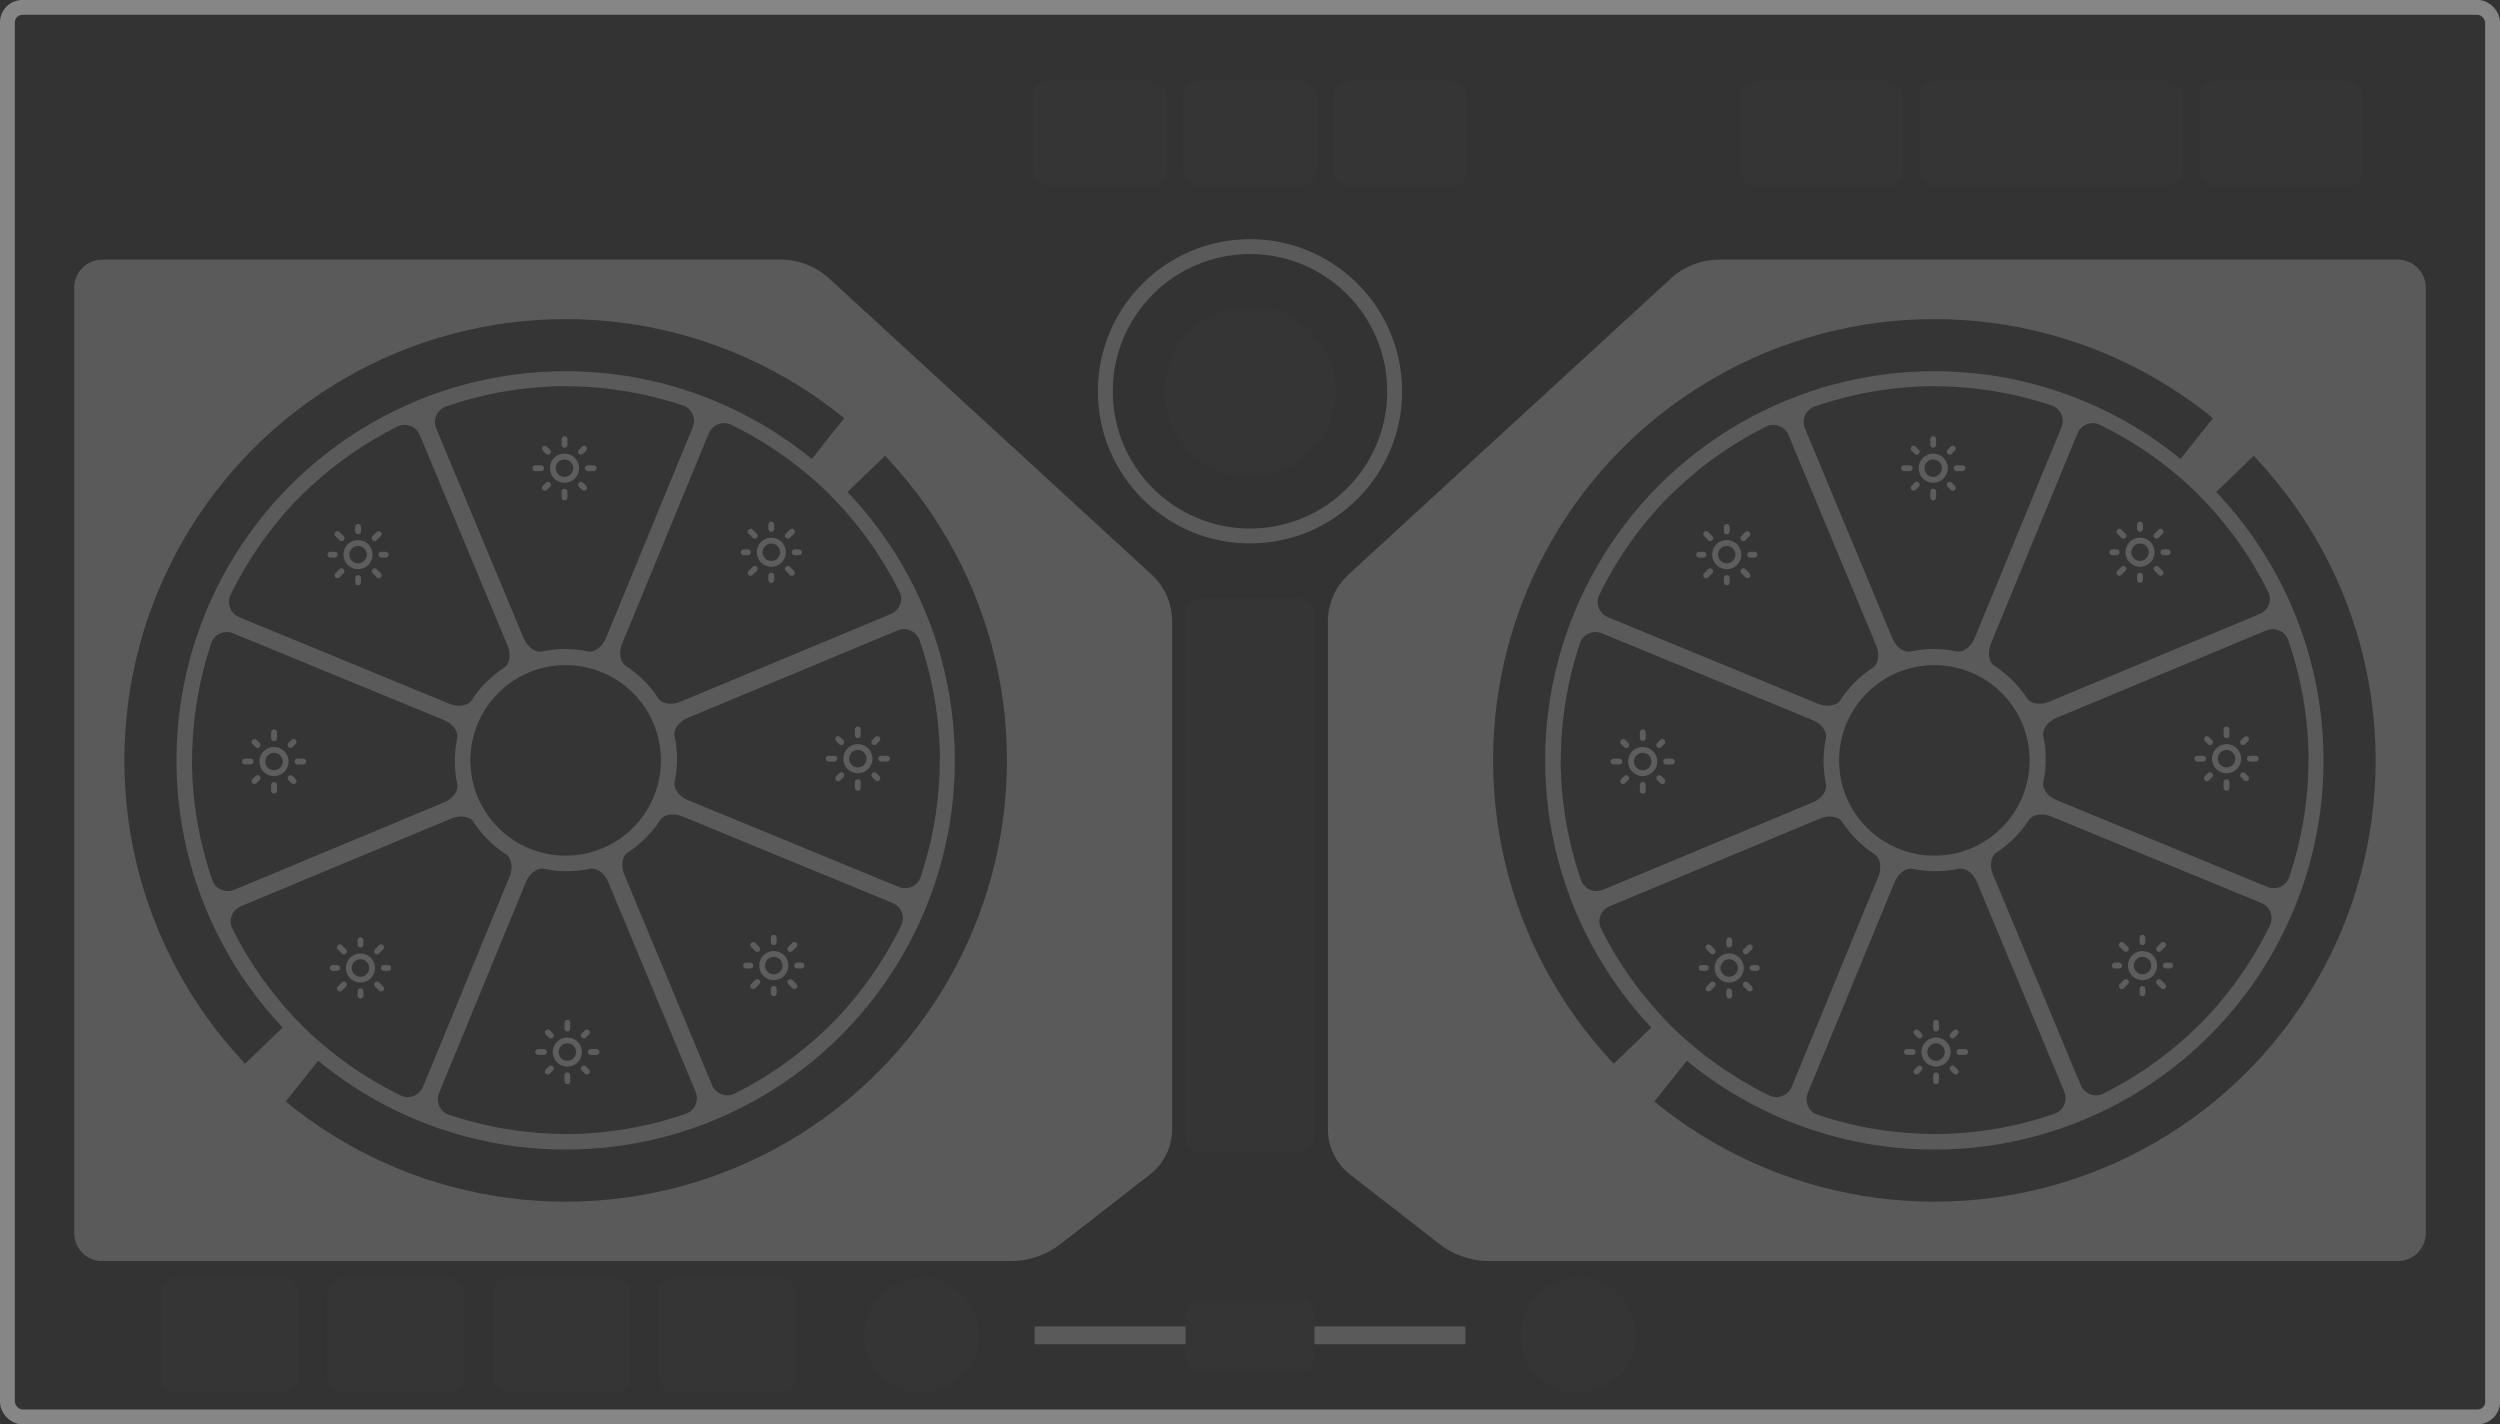 <?xml version="1.0" encoding="UTF-8" standalone="no"?>
<!-- Created with Inkscape (http://www.inkscape.org/) -->

<svg
   width="168.5"
   height="96"
   viewBox="0 0 44.582 25.4"
   version="1.1"
   id="svg5"
   inkscape:version="1.1.1 (3bf5ae0d25, 2021-09-20)"
   sodipodi:docname="dm2_diagram_1.svg"
   xmlns:inkscape="http://www.inkscape.org/namespaces/inkscape"
   xmlns:sodipodi="http://sodipodi.sourceforge.net/DTD/sodipodi-0.dtd"
   xmlns="http://www.w3.org/2000/svg"
   xmlns:svg="http://www.w3.org/2000/svg">
  <rect x="0" y="0" width="44.582" height="25.4" fill="#333333" stroke="none"/>
  <style
     id="style1410">
.dm2-button {
  fill:#353535;
  fill-opacity:1;
  stroke:none;
  stroke-dasharray:none;
  stroke-linejoin:round;
  stroke-miterlimit:4;
  stroke-opacity:1;
}
</style>
  <sodipodi:namedview
     id="namedview7"
     pagecolor="#505050"
     bordercolor="#ffffff"
     borderopacity="1"
     inkscape:pageshadow="0"
     inkscape:pageopacity="0"
     inkscape:pagecheckerboard="1"
     inkscape:document-units="px"
     showgrid="false"
     units="px"
     fit-margin-top="0"
     fit-margin-left="0"
     fit-margin-right="0"
     fit-margin-bottom="0"
     inkscape:zoom="8"
     inkscape:cx="91.125"
     inkscape:cy="74.8125"
     inkscape:window-width="2560"
     inkscape:window-height="1537"
     inkscape:window-x="1912"
     inkscape:window-y="-8"
     inkscape:window-maximized="1"
     inkscape:current-layer="svg5"
     inkscape:snap-center="false"
     inkscape:snap-to-guides="true"
     inkscape:snap-smooth-nodes="true"
     showguides="true"
     inkscape:snap-page="false"
     inkscape:snap-bbox="true"
     inkscape:bbox-paths="false"
     inkscape:bbox-nodes="true"
     inkscape:object-paths="true"
     inkscape:snap-bbox-edge-midpoints="false"
     inkscape:snap-global="false" />
  <defs
     id="defs2">
    <inkscape:path-effect
       effect="mirror_symmetry"
       start_point="17.855,22.787"
       end_point="17.855,24.838"
       center_point="17.855,23.812"
       id="path-effect3501"
       is_visible="true"
       lpeversion="1.1"
       mode="vertical"
       discard_orig_path="false"
       fuse_paths="false"
       oposite_fuse="false"
       split_items="true"
       split_open="false" />
    <inkscape:path-effect
       effect="mirror_symmetry"
       start_point="20.902,4.63"
       end_point="20.902,22.49"
       center_point="20.902,13.56"
       id="path-effect1259"
       is_visible="true"
       lpeversion="1.1"
       mode="vertical"
       discard_orig_path="false"
       fuse_paths="false"
       oposite_fuse="false"
       split_items="false"
       split_open="false" />
    <inkscape:path-effect
       effect="mirror_symmetry"
       start_point="20.902,4.63"
       end_point="20.902,22.49"
       center_point="20.902,13.56"
       id="path-effect910"
       is_visible="true"
       lpeversion="1.1"
       mode="vertical"
       discard_orig_path="false"
       fuse_paths="false"
       oposite_fuse="false"
       split_items="true"
       split_open="false" />
    <inkscape:path-effect
       effect="fillet_chamfer"
       id="path-effect1774"
       is_visible="true"
       lpeversion="1"
       satellites_param="F,0,0,1,0,0.5,0,1 @ F,0,0,1,0,0.5,0,1 @ F,0,0,1,0,0.5,0,1 @ F,0,0,1,0,0.5,0,1 @ F,0,0,1,0,0.5,0,1 @ F,0,0,1,0,0.5,0,1"
       unit="px"
       method="auto"
       mode="F"
       radius="0.5"
       chamfer_steps="1"
       flexible="false"
       use_knot_distance="true"
       apply_no_radius="true"
       apply_with_radius="true"
       only_selected="false"
       hide_knots="false" />
    <inkscape:path-effect
       effect="mirror_symmetry"
       start_point="49.982,41.675"
       end_point="49.982,59.534"
       center_point="49.982,50.604"
       id="path-effect1076"
       is_visible="true"
       lpeversion="1.1"
       mode="vertical"
       discard_orig_path="false"
       fuse_paths="false"
       oposite_fuse="false"
       split_items="true"
       split_open="false" />
    <inkscape:path-effect
       effect="copy_rotate"
       starting_point="0,0"
       origin="39.27,50.6"
       id="path-effect879"
       is_visible="true"
       lpeversion="1"
       method="normal"
       num_copies="8"
       starting_angle="0"
       rotation_angle="45"
       gap="0"
       copies_to_360="true"
       mirror_copies="false"
       split_items="true" />
    <inkscape:path-effect
       effect="fillet_chamfer"
       id="path-effect19039"
       is_visible="true"
       lpeversion="1"
       satellites_param="F,0,0,1,0,0,0,1 @ F,0,0,1,0,0,0,1 @ F,0,0,1,0,0,0,1 @ F,0,0,1,0,0,0,1 @ F,0,0,1,0,0,0,1 @ F,0,0,1,0,0,0,1 @ F,0,0,1,0,0,0,1 @ F,0,0,1,0,0,0,1"
       unit="px"
       method="auto"
       mode="F"
       radius="0"
       chamfer_steps="1"
       flexible="false"
       use_knot_distance="true"
       apply_no_radius="true"
       apply_with_radius="true"
       only_selected="false"
       hide_knots="false" />
    <inkscape:path-effect
       effect="copy_rotate"
       starting_point="0,0"
       origin="39.8,51.25"
       id="path-effect19035"
       is_visible="true"
       lpeversion="1"
       method="normal"
       num_copies="8"
       starting_angle="0"
       rotation_angle="45"
       gap="0"
       copies_to_360="true"
       mirror_copies="false"
       split_items="false" />
    <inkscape:path-effect
       effect="copy_rotate"
       starting_point="0,0"
       origin="50,70"
       id="path-effect18955"
       is_visible="true"
       lpeversion="1"
       method="normal"
       num_copies="8"
       starting_angle="0"
       rotation_angle="45"
       gap="0"
       copies_to_360="true"
       mirror_copies="false"
       split_items="false" />
    <inkscape:path-effect
       effect="fillet_chamfer"
       id="path-effect18869"
       is_visible="true"
       lpeversion="1"
       satellites_param="F,0,0,1,0,1,0,1 @ F,0,0,1,0,1,0,1 @ F,0,0,1,0,1,0,1 @ F,0,0,1,0,1,0,1 @ F,0,0,1,0,1,0,1 @ F,0,0,1,0,1,0,1 @ F,0,0,1,0,1,0,1 @ F,0,0,1,0,1,0,1 @ F,0,0,1,0,1,0,1 @ F,0,0,1,0,1,0,1"
       unit="px"
       method="auto"
       mode="F"
       radius="1"
       chamfer_steps="1"
       flexible="false"
       use_knot_distance="true"
       apply_no_radius="true"
       apply_with_radius="true"
       only_selected="true"
       hide_knots="false" />
    <inkscape:path-effect
       effect="copy_rotate"
       starting_point="0,0"
       origin="-50,-50"
       id="path-effect13342"
       is_visible="true"
       lpeversion="1"
       method="normal"
       num_copies="8"
       starting_angle="0"
       rotation_angle="60"
       gap="0"
       copies_to_360="true"
       mirror_copies="false"
       split_items="true" />
    <inkscape:path-effect
       effect="copy_rotate"
       starting_point="0,0"
       origin="-40,-40"
       id="path-effect12657"
       is_visible="true"
       lpeversion="1"
       method="normal"
       num_copies="8"
       starting_angle="0"
       rotation_angle="60"
       gap="100"
       copies_to_360="true"
       mirror_copies="false"
       split_items="false" />
    <inkscape:path-effect
       effect="copy_rotate"
       starting_point="0,0"
       origin="2,12"
       id="path-effect12655"
       is_visible="true"
       lpeversion="1"
       method="normal"
       num_copies="8"
       starting_angle="0"
       rotation_angle="60"
       gap="0.02"
       copies_to_360="true"
       mirror_copies="false"
       split_items="false" />
    <inkscape:path-effect
       effect="copy_rotate"
       starting_point="0,0"
       origin="35.45,46.619"
       id="path-effect10400"
       is_visible="true"
       lpeversion="1"
       method="normal"
       num_copies="8"
       starting_angle="0"
       rotation_angle="60"
       gap="100"
       copies_to_360="true"
       mirror_copies="false"
       split_items="false" />
    <inkscape:path-effect
       effect="copy_rotate"
       starting_point="0,0"
       origin="35.45,46.619"
       id="path-effect9727"
       is_visible="true"
       lpeversion="1"
       method="normal"
       num_copies="8"
       starting_angle="0"
       rotation_angle="60"
       gap="100"
       copies_to_360="true"
       mirror_copies="false"
       split_items="false" />
  </defs>
  <path
     style="fill:#818181;fill-opacity:0.502;stroke:none;stroke-width:0.265px;stroke-linecap:butt;stroke-linejoin:miter;stroke-opacity:1"
     d="m 1.323,5.13 v 16.859 c 0,0.276 0.224,0.5 0.5,0.5 h 16.198 c 0.324,0 0.639,-0.108 0.895,-0.307 l 1.592,-1.238 c 0.249,-0.194 0.395,-0.491 0.395,-0.807 v -9.054 c 0,-0.319 -0.134,-0.623 -0.368,-0.838 L 14.788,4.968 C 14.551,4.751 14.241,4.63 13.92,4.63 H 1.823 c -0.276,0 -0.5,0.224 -0.5,0.5 z m 41.936,0 v 16.859 c 0,0.276 -0.224,0.5 -0.5,0.5 H 26.561 c -0.324,0 -0.639,-0.108 -0.895,-0.307 L 24.075,20.944 C 23.826,20.751 23.68,20.453 23.68,20.137 v -9.054 c 0,-0.319 0.134,-0.623 0.368,-0.838 L 29.794,4.968 C 30.031,4.751 30.341,4.63 30.662,4.63 h 12.097 c 0.276,0 0.5,0.224 0.5,0.5 z"
     id="path1526"
     sodipodi:nodetypes="ccccccc"
     inkscape:path-effect="#path-effect1774;#path-effect1259"
     inkscape:original-d="M 1.322917,4.630208 V 22.489583 H 18.520833 L 20.902083,20.6375 V 10.583333 L 14.419792,4.630208 Z" />
  <rect
     style="fill:none;stroke:#868686;stroke-width:0.265;stroke-linejoin:round;stroke-miterlimit:4;stroke-dasharray:none;stroke-opacity:1"
     id="rect846"
     width="44.318"
     height="25.135"
     x="0.132"
     y="0.132"
     rx="0.265"
     ry="0.265"
     inkscape:label="rect846" />
  <g
     id="g907"
     inkscape:label="g907"
     transform="translate(24.408)">
    <circle
       style="fill:none;fill-opacity:0.259;stroke:#353535;stroke-width:0.929;stroke-linejoin:round;stroke-miterlimit:4;stroke-dasharray:22.303, 0.929;stroke-dashoffset:5.576;stroke-opacity:1"
       id="path14890"
       inkscape:label="wheel-4"
       r="7.405"
       cy="13.56"
       cx="10.087" />
    <circle
       style="stroke-width:0"
       id="path9452"
       cx="10.087"
       cy="13.56"
       r="1.699"
       inkscape:label="button-22"
       class="dm2-button" />
    <g
       id="g875"
       inkscape:path-effect="#path-effect879"
       style="stroke-width:0.847"
       inkscape:label="button-7"
       transform="matrix(1.181,0,0,1.181,-36.297,-46.218)">
      <path
         id="path17805"
         d="m 39.266,44.965 c -0.612,0.004 -1.219,0.108 -1.797,0.307 -0.138,0.048 -0.203,0.201 -0.146,0.336 l 1.319,3.166 c 0.056,0.135 0.177,0.218 0.273,0.198 0.058,-0.013 0.116,-0.022 0.175,-0.028 0.059,-0.006 0.118,-0.009 0.177,-0.009 0.058,6.7e-5 0.116,0.003 0.174,0.009 0.058,0.006 0.116,0.015 0.173,0.027 0.094,0.02 0.214,-0.064 0.269,-0.199 l 1.31,-3.182 c 0.056,-0.135 -0.01,-0.288 -0.148,-0.334 -0.573,-0.191 -1.173,-0.289 -1.778,-0.289 z"
         style="stroke-width:0.423"
         inkscape:original-d="m 39.266307,44.965307 c -0.612161,0.0041 -1.218977,0.107781 -1.796753,0.306526 -0.138166,0.04753 -0.202526,0.201247 -0.146328,0.336133 l 1.318876,3.165573 c 0.0562,0.134887 0.177107,0.218365 0.272805,0.197725 0.05768,-0.01255 0.115983,-0.02204 0.174666,-0.02842 0.05871,-0.0062 0.117699,-0.0093 0.176734,-0.0093 0.05817,6.7e-5 0.116301,0.0032 0.174149,0.0093 0.05797,0.0061 0.115584,0.01525 0.172599,0.02739 0.09423,0.02022 0.213561,-0.06406 0.269188,-0.199186 l 1.31009,-3.182288 c 0.05563,-0.135122 -0.0096,-0.287976 -0.148233,-0.334174 -0.572726,-0.190876 -1.172954,-0.288727 -1.777793,-0.289276 z"
         class="dm2-buttons dm2-button" />
      <path
         fill="none"
         height="1.058"
         width="1.058"
         id="rect19332"
         x="38.728"
         y="45.675"
         style="stroke-width:30.475"
         sodipodi:type="rect"
         d="m 38.728,45.675 h 1.058 v 1.058 h -1.058 z" />
      <path
         d="m 39.258,46.072 c 0.073,0 0.132,0.06 0.132,0.132 0,0.073 -0.06,0.132 -0.132,0.132 -0.073,0 -0.132,-0.06 -0.132,-0.132 0,-0.073 0.06,-0.132 0.132,-0.132 m 0,-0.088 c -0.122,0 -0.22,0.099 -0.22,0.22 0,0.122 0.099,0.22 0.22,0.22 0.122,0 0.22,-0.099 0.22,-0.22 0,-0.122 -0.099,-0.22 -0.22,-0.22 z m -0.441,0.265 h 0.088 c 0.024,0 0.044,-0.02 0.044,-0.044 0,-0.024 -0.02,-0.044 -0.044,-0.044 h -0.088 c -0.024,0 -0.044,0.02 -0.044,0.044 0,0.024 0.02,0.044 0.044,0.044 z m 0.794,0 h 0.088 c 0.024,0 0.044,-0.02 0.044,-0.044 0,-0.024 -0.02,-0.044 -0.044,-0.044 h -0.088 c -0.024,0 -0.044,0.02 -0.044,0.044 0,0.024 0.02,0.044 0.044,0.044 z m -0.397,-0.485 v 0.088 c 0,0.024 0.02,0.044 0.044,0.044 0.024,0 0.044,-0.02 0.044,-0.044 v -0.088 c 0,-0.024 -0.02,-0.044 -0.044,-0.044 -0.024,0 -0.044,0.02 -0.044,0.044 z m 0,0.794 v 0.088 c 0,0.024 0.02,0.044 0.044,0.044 0.024,0 0.044,-0.02 0.044,-0.044 v -0.088 c 0,-0.024 -0.02,-0.044 -0.044,-0.044 -0.024,0 -0.044,0.02 -0.044,0.044 z m -0.221,-0.68 c -0.017,-0.017 -0.045,-0.017 -0.062,0 -0.017,0.017 -0.017,0.045 0,0.062 l 0.047,0.047 c 0.017,0.017 0.045,0.017 0.062,0 0.017,-0.017 0.017,-0.045 0,-0.062 z m 0.545,0.545 c -0.017,-0.017 -0.045,-0.017 -0.062,0 -0.017,0.017 -0.017,0.045 0,0.062 l 0.047,0.047 c 0.017,0.017 0.045,0.017 0.062,0 0.017,-0.017 0.017,-0.045 0,-0.062 z m 0.047,-0.483 c 0.017,-0.017 0.017,-0.045 0,-0.062 -0.017,-0.017 -0.045,-0.017 -0.062,0 l -0.047,0.047 c -0.017,0.017 -0.017,0.045 0,0.062 0.017,0.017 0.045,0.017 0.062,0 z m -0.545,0.545 c 0.017,-0.017 0.017,-0.045 0,-0.062 -0.017,-0.017 -0.045,-0.017 -0.062,0 l -0.047,0.047 c -0.017,0.017 -0.017,0.045 0,0.062 0.017,0.017 0.045,0.017 0.062,0 z"
         id="path19334"
         style="fill:#ffffff;fill-opacity:0.201;stroke-width:0.224;stroke-miterlimit:4;stroke-dasharray:none"
         inkscape:original-d="m 39.257549,46.071587 c 0.07276,0 0.132291,0.05953 0.132291,0.132292 0,0.07276 -0.05953,0.132291 -0.132291,0.132291 -0.07276,0 -0.132292,-0.05953 -0.132292,-0.132291 0,-0.07276 0.05953,-0.132292 0.132292,-0.132292 m 0,-0.08819 c -0.121709,0 -0.220486,0.09878 -0.220486,0.220486 0,0.121708 0.09878,0.220486 0.220486,0.220486 0.121708,0 0.220486,-0.09878 0.220486,-0.220486 0,-0.121709 -0.09878,-0.220486 -0.220486,-0.220486 z m -0.440973,0.264583 h 0.08819 c 0.02425,0 0.0441,-0.01984 0.0441,-0.0441 0,-0.02425 -0.01984,-0.0441 -0.0441,-0.0441 h -0.08819 c -0.02425,0 -0.0441,0.01984 -0.0441,0.0441 0,0.02425 0.01984,0.0441 0.0441,0.0441 z m 0.79375,0 h 0.08819 c 0.02425,0 0.0441,-0.01984 0.0441,-0.0441 0,-0.02425 -0.01984,-0.0441 -0.0441,-0.0441 h -0.08819 c -0.02425,0 -0.0441,0.01984 -0.0441,0.0441 0,0.02425 0.01984,0.0441 0.0441,0.0441 z m -0.396875,-0.48507 v 0.08819 c 0,0.02425 0.01984,0.0441 0.0441,0.0441 0.02425,0 0.0441,-0.01984 0.0441,-0.0441 v -0.08819 c 0,-0.02425 -0.01984,-0.0441 -0.0441,-0.0441 -0.02425,0 -0.0441,0.01984 -0.0441,0.0441 z m 0,0.79375 v 0.0882 c 0,0.02425 0.01984,0.0441 0.0441,0.0441 0.02425,0 0.0441,-0.01984 0.0441,-0.0441 v -0.0882 c 0,-0.02425 -0.01984,-0.0441 -0.0441,-0.0441 -0.02425,0 -0.0441,0.01984 -0.0441,0.0441 z m -0.220927,-0.679979 c -0.0172,-0.0172 -0.04542,-0.0172 -0.06218,0 -0.0172,0.0172 -0.0172,0.04542 0,0.06218 l 0.04674,0.04674 c 0.0172,0.0172 0.04542,0.0172 0.06218,0 0.01676,-0.0172 0.0172,-0.04542 0,-0.06218 z m 0.545483,0.545483 c -0.0172,-0.0172 -0.04542,-0.0172 -0.06218,0 -0.0172,0.0172 -0.0172,0.04542 0,0.06218 l 0.04674,0.04674 c 0.0172,0.0172 0.04542,0.0172 0.06218,0 0.0172,-0.0172 0.0172,-0.04542 0,-0.06218 z m 0.04674,-0.483306 c 0.0172,-0.0172 0.0172,-0.04542 0,-0.06218 -0.0172,-0.0172 -0.04542,-0.0172 -0.06218,0 l -0.04674,0.04674 c -0.0172,0.0172 -0.0172,0.04542 0,0.06218 0.0172,0.01676 0.04542,0.0172 0.06218,0 z m -0.545483,0.545483 c 0.0172,-0.0172 0.0172,-0.04542 0,-0.06218 -0.0172,-0.0172 -0.04542,-0.0172 -0.06218,0 l -0.04674,0.04674 c -0.0172,0.0172 -0.0172,0.04542 0,0.06218 0.0172,0.01676 0.04542,0.0172 0.06218,0 z" />
    </g>
    <g
       transform="matrix(0.835,-0.835,0.835,0.835,-64.976,4.091)"
       id="rotated-0-path-effect879"
       style="display:inline;stroke-width:0.847"
       inkscape:label="button-0">
      <path
         style="stroke-width:0.423"
         id="path1195"
         d="m 39.266,44.965 c -0.612,0.004 -1.219,0.108 -1.797,0.307 -0.138,0.048 -0.203,0.201 -0.146,0.336 l 1.319,3.166 c 0.056,0.135 0.177,0.218 0.273,0.198 0.058,-0.013 0.116,-0.022 0.175,-0.028 0.059,-0.006 0.118,-0.009 0.177,-0.009 0.058,6.7e-5 0.116,0.003 0.174,0.009 0.058,0.006 0.116,0.015 0.173,0.027 0.094,0.02 0.214,-0.064 0.269,-0.199 l 1.31,-3.182 c 0.056,-0.135 -0.01,-0.288 -0.148,-0.334 -0.573,-0.191 -1.173,-0.289 -1.778,-0.289 z"
         class="dm2-button" />
      <path
         style="stroke-width:30.475"
         id="path1197"
         d="m 38.728,45.675 h 1.058 v 1.058 h -1.058 z"
         fill="none" />
      <path
         style="fill:#ffffff;fill-opacity:0.201;stroke-width:0.224;stroke-miterlimit:4;stroke-dasharray:none"
         id="path1199"
         d="m 39.258,46.072 c 0.073,0 0.132,0.06 0.132,0.132 0,0.073 -0.06,0.132 -0.132,0.132 -0.073,0 -0.132,-0.06 -0.132,-0.132 0,-0.073 0.06,-0.132 0.132,-0.132 m 0,-0.088 c -0.122,0 -0.22,0.099 -0.22,0.22 0,0.122 0.099,0.22 0.22,0.22 0.122,0 0.22,-0.099 0.22,-0.22 0,-0.122 -0.099,-0.22 -0.22,-0.22 z m -0.441,0.265 h 0.088 c 0.024,0 0.044,-0.02 0.044,-0.044 0,-0.024 -0.02,-0.044 -0.044,-0.044 h -0.088 c -0.024,0 -0.044,0.02 -0.044,0.044 0,0.024 0.02,0.044 0.044,0.044 z m 0.794,0 h 0.088 c 0.024,0 0.044,-0.02 0.044,-0.044 0,-0.024 -0.02,-0.044 -0.044,-0.044 h -0.088 c -0.024,0 -0.044,0.02 -0.044,0.044 0,0.024 0.02,0.044 0.044,0.044 z m -0.397,-0.485 v 0.088 c 0,0.024 0.02,0.044 0.044,0.044 0.024,0 0.044,-0.02 0.044,-0.044 v -0.088 c 0,-0.024 -0.02,-0.044 -0.044,-0.044 -0.024,0 -0.044,0.02 -0.044,0.044 z m 0,0.794 v 0.088 c 0,0.024 0.02,0.044 0.044,0.044 0.024,0 0.044,-0.02 0.044,-0.044 v -0.088 c 0,-0.024 -0.02,-0.044 -0.044,-0.044 -0.024,0 -0.044,0.02 -0.044,0.044 z m -0.221,-0.68 c -0.017,-0.017 -0.045,-0.017 -0.062,0 -0.017,0.017 -0.017,0.045 0,0.062 l 0.047,0.047 c 0.017,0.017 0.045,0.017 0.062,0 0.017,-0.017 0.017,-0.045 0,-0.062 z m 0.545,0.545 c -0.017,-0.017 -0.045,-0.017 -0.062,0 -0.017,0.017 -0.017,0.045 0,0.062 l 0.047,0.047 c 0.017,0.017 0.045,0.017 0.062,0 0.017,-0.017 0.017,-0.045 0,-0.062 z m 0.047,-0.483 c 0.017,-0.017 0.017,-0.045 0,-0.062 -0.017,-0.017 -0.045,-0.017 -0.062,0 l -0.047,0.047 c -0.017,0.017 -0.017,0.045 0,0.062 0.017,0.017 0.045,0.017 0.062,0 z m -0.545,0.545 c 0.017,-0.017 0.017,-0.045 0,-0.062 -0.017,-0.017 -0.045,-0.017 -0.062,0 l -0.047,0.047 c -0.017,0.017 -0.017,0.045 0,0.062 0.017,0.017 0.045,0.017 0.062,0 z" />
    </g>
    <g
       transform="matrix(0,-1.181,1.181,0,-49.681,59.944)"
       id="rotated-1-path-effect879"
       style="display:inline;stroke-width:0.847"
       inkscape:label="button-1">
      <path
         style="stroke-width:0.423"
         id="path1202"
         d="m 39.266,44.965 c -0.612,0.004 -1.219,0.108 -1.797,0.307 -0.138,0.048 -0.203,0.201 -0.146,0.336 l 1.319,3.166 c 0.056,0.135 0.177,0.218 0.273,0.198 0.058,-0.013 0.116,-0.022 0.175,-0.028 0.059,-0.006 0.118,-0.009 0.177,-0.009 0.058,6.7e-5 0.116,0.003 0.174,0.009 0.058,0.006 0.116,0.015 0.173,0.027 0.094,0.02 0.214,-0.064 0.269,-0.199 l 1.31,-3.182 c 0.056,-0.135 -0.01,-0.288 -0.148,-0.334 -0.573,-0.191 -1.173,-0.289 -1.778,-0.289 z"
         class="dm2-button" />
      <path
         style="stroke-width:30.475"
         id="path1204"
         d="m 38.728,45.675 h 1.058 v 1.058 h -1.058 z"
         fill="none" />
      <path
         style="fill:#ffffff;fill-opacity:0.201;stroke-width:0.224;stroke-miterlimit:4;stroke-dasharray:none"
         id="path1206"
         d="m 39.258,46.072 c 0.073,0 0.132,0.06 0.132,0.132 0,0.073 -0.06,0.132 -0.132,0.132 -0.073,0 -0.132,-0.06 -0.132,-0.132 0,-0.073 0.06,-0.132 0.132,-0.132 m 0,-0.088 c -0.122,0 -0.22,0.099 -0.22,0.22 0,0.122 0.099,0.22 0.22,0.22 0.122,0 0.22,-0.099 0.22,-0.22 0,-0.122 -0.099,-0.22 -0.22,-0.22 z m -0.441,0.265 h 0.088 c 0.024,0 0.044,-0.02 0.044,-0.044 0,-0.024 -0.02,-0.044 -0.044,-0.044 h -0.088 c -0.024,0 -0.044,0.02 -0.044,0.044 0,0.024 0.02,0.044 0.044,0.044 z m 0.794,0 h 0.088 c 0.024,0 0.044,-0.02 0.044,-0.044 0,-0.024 -0.02,-0.044 -0.044,-0.044 h -0.088 c -0.024,0 -0.044,0.02 -0.044,0.044 0,0.024 0.02,0.044 0.044,0.044 z m -0.397,-0.485 v 0.088 c 0,0.024 0.02,0.044 0.044,0.044 0.024,0 0.044,-0.02 0.044,-0.044 v -0.088 c 0,-0.024 -0.02,-0.044 -0.044,-0.044 -0.024,0 -0.044,0.02 -0.044,0.044 z m 0,0.794 v 0.088 c 0,0.024 0.02,0.044 0.044,0.044 0.024,0 0.044,-0.02 0.044,-0.044 v -0.088 c 0,-0.024 -0.02,-0.044 -0.044,-0.044 -0.024,0 -0.044,0.02 -0.044,0.044 z m -0.221,-0.68 c -0.017,-0.017 -0.045,-0.017 -0.062,0 -0.017,0.017 -0.017,0.045 0,0.062 l 0.047,0.047 c 0.017,0.017 0.045,0.017 0.062,0 0.017,-0.017 0.017,-0.045 0,-0.062 z m 0.545,0.545 c -0.017,-0.017 -0.045,-0.017 -0.062,0 -0.017,0.017 -0.017,0.045 0,0.062 l 0.047,0.047 c 0.017,0.017 0.045,0.017 0.062,0 0.017,-0.017 0.017,-0.045 0,-0.062 z m 0.047,-0.483 c 0.017,-0.017 0.017,-0.045 0,-0.062 -0.017,-0.017 -0.045,-0.017 -0.062,0 l -0.047,0.047 c -0.017,0.017 -0.017,0.045 0,0.062 0.017,0.017 0.045,0.017 0.062,0 z m -0.545,0.545 c 0.017,-0.017 0.017,-0.045 0,-0.062 -0.017,-0.017 -0.045,-0.017 -0.062,0 l -0.047,0.047 c -0.017,0.017 -0.017,0.045 0,0.062 0.017,0.017 0.045,0.017 0.062,0 z" />
    </g>
    <g
       transform="matrix(-0.835,-0.835,0.835,-0.835,0.628,88.623)"
       id="rotated-2-path-effect879"
       style="display:inline;stroke-width:0.847"
       inkscape:label="button-2">
      <path
         style="stroke-width:0.423"
         id="path1209"
         d="m 39.266,44.965 c -0.612,0.004 -1.219,0.108 -1.797,0.307 -0.138,0.048 -0.203,0.201 -0.146,0.336 l 1.319,3.166 c 0.056,0.135 0.177,0.218 0.273,0.198 0.058,-0.013 0.116,-0.022 0.175,-0.028 0.059,-0.006 0.118,-0.009 0.177,-0.009 0.058,6.7e-5 0.116,0.003 0.174,0.009 0.058,0.006 0.116,0.015 0.173,0.027 0.094,0.02 0.214,-0.064 0.269,-0.199 l 1.31,-3.182 c 0.056,-0.135 -0.01,-0.288 -0.148,-0.334 -0.573,-0.191 -1.173,-0.289 -1.778,-0.289 z"
         class="dm2-button" />
      <path
         style="stroke-width:30.475"
         id="path1211"
         d="m 38.728,45.675 h 1.058 v 1.058 h -1.058 z"
         fill="none" />
      <path
         style="fill:#ffffff;fill-opacity:0.201;stroke-width:0.224;stroke-miterlimit:4;stroke-dasharray:none"
         id="path1213"
         d="m 39.258,46.072 c 0.073,0 0.132,0.06 0.132,0.132 0,0.073 -0.06,0.132 -0.132,0.132 -0.073,0 -0.132,-0.06 -0.132,-0.132 0,-0.073 0.06,-0.132 0.132,-0.132 m 0,-0.088 c -0.122,0 -0.22,0.099 -0.22,0.22 0,0.122 0.099,0.22 0.22,0.22 0.122,0 0.22,-0.099 0.22,-0.22 0,-0.122 -0.099,-0.22 -0.22,-0.22 z m -0.441,0.265 h 0.088 c 0.024,0 0.044,-0.02 0.044,-0.044 0,-0.024 -0.02,-0.044 -0.044,-0.044 h -0.088 c -0.024,0 -0.044,0.02 -0.044,0.044 0,0.024 0.02,0.044 0.044,0.044 z m 0.794,0 h 0.088 c 0.024,0 0.044,-0.02 0.044,-0.044 0,-0.024 -0.02,-0.044 -0.044,-0.044 h -0.088 c -0.024,0 -0.044,0.02 -0.044,0.044 0,0.024 0.02,0.044 0.044,0.044 z m -0.397,-0.485 v 0.088 c 0,0.024 0.02,0.044 0.044,0.044 0.024,0 0.044,-0.02 0.044,-0.044 v -0.088 c 0,-0.024 -0.02,-0.044 -0.044,-0.044 -0.024,0 -0.044,0.02 -0.044,0.044 z m 0,0.794 v 0.088 c 0,0.024 0.02,0.044 0.044,0.044 0.024,0 0.044,-0.02 0.044,-0.044 v -0.088 c 0,-0.024 -0.02,-0.044 -0.044,-0.044 -0.024,0 -0.044,0.02 -0.044,0.044 z m -0.221,-0.68 c -0.017,-0.017 -0.045,-0.017 -0.062,0 -0.017,0.017 -0.017,0.045 0,0.062 l 0.047,0.047 c 0.017,0.017 0.045,0.017 0.062,0 0.017,-0.017 0.017,-0.045 0,-0.062 z m 0.545,0.545 c -0.017,-0.017 -0.045,-0.017 -0.062,0 -0.017,0.017 -0.017,0.045 0,0.062 l 0.047,0.047 c 0.017,0.017 0.045,0.017 0.062,0 0.017,-0.017 0.017,-0.045 0,-0.062 z m 0.047,-0.483 c 0.017,-0.017 0.017,-0.045 0,-0.062 -0.017,-0.017 -0.045,-0.017 -0.062,0 l -0.047,0.047 c -0.017,0.017 -0.017,0.045 0,0.062 0.017,0.017 0.045,0.017 0.062,0 z m -0.545,0.545 c 0.017,-0.017 0.017,-0.045 0,-0.062 -0.017,-0.017 -0.045,-0.017 -0.062,0 l -0.047,0.047 c -0.017,0.017 -0.017,0.045 0,0.062 0.017,0.017 0.045,0.017 0.062,0 z" />
    </g>
    <g
       transform="matrix(-1.181,0,0,-1.181,56.481,73.328)"
       id="rotated-3-path-effect879"
       style="display:inline;stroke-width:0.847"
       inkscape:label="button-3">
      <path
         style="stroke-width:0.423"
         id="path1216"
         d="m 39.266,44.965 c -0.612,0.004 -1.219,0.108 -1.797,0.307 -0.138,0.048 -0.203,0.201 -0.146,0.336 l 1.319,3.166 c 0.056,0.135 0.177,0.218 0.273,0.198 0.058,-0.013 0.116,-0.022 0.175,-0.028 0.059,-0.006 0.118,-0.009 0.177,-0.009 0.058,6.7e-5 0.116,0.003 0.174,0.009 0.058,0.006 0.116,0.015 0.173,0.027 0.094,0.02 0.214,-0.064 0.269,-0.199 l 1.31,-3.182 c 0.056,-0.135 -0.01,-0.288 -0.148,-0.334 -0.573,-0.191 -1.173,-0.289 -1.778,-0.289 z"
         class="dm2-button" />
      <path
         style="stroke-width:30.475"
         id="path1218"
         d="m 38.728,45.675 h 1.058 v 1.058 h -1.058 z"
         fill="none" />
      <path
         style="fill:#ffffff;fill-opacity:0.201;stroke-width:0.224;stroke-miterlimit:4;stroke-dasharray:none"
         id="path1220"
         d="m 39.258,46.072 c 0.073,0 0.132,0.06 0.132,0.132 0,0.073 -0.06,0.132 -0.132,0.132 -0.073,0 -0.132,-0.06 -0.132,-0.132 0,-0.073 0.06,-0.132 0.132,-0.132 m 0,-0.088 c -0.122,0 -0.22,0.099 -0.22,0.22 0,0.122 0.099,0.22 0.22,0.22 0.122,0 0.22,-0.099 0.22,-0.22 0,-0.122 -0.099,-0.22 -0.22,-0.22 z m -0.441,0.265 h 0.088 c 0.024,0 0.044,-0.02 0.044,-0.044 0,-0.024 -0.02,-0.044 -0.044,-0.044 h -0.088 c -0.024,0 -0.044,0.02 -0.044,0.044 0,0.024 0.02,0.044 0.044,0.044 z m 0.794,0 h 0.088 c 0.024,0 0.044,-0.02 0.044,-0.044 0,-0.024 -0.02,-0.044 -0.044,-0.044 h -0.088 c -0.024,0 -0.044,0.02 -0.044,0.044 0,0.024 0.02,0.044 0.044,0.044 z m -0.397,-0.485 v 0.088 c 0,0.024 0.02,0.044 0.044,0.044 0.024,0 0.044,-0.02 0.044,-0.044 v -0.088 c 0,-0.024 -0.02,-0.044 -0.044,-0.044 -0.024,0 -0.044,0.02 -0.044,0.044 z m 0,0.794 v 0.088 c 0,0.024 0.02,0.044 0.044,0.044 0.024,0 0.044,-0.02 0.044,-0.044 v -0.088 c 0,-0.024 -0.02,-0.044 -0.044,-0.044 -0.024,0 -0.044,0.02 -0.044,0.044 z m -0.221,-0.68 c -0.017,-0.017 -0.045,-0.017 -0.062,0 -0.017,0.017 -0.017,0.045 0,0.062 l 0.047,0.047 c 0.017,0.017 0.045,0.017 0.062,0 0.017,-0.017 0.017,-0.045 0,-0.062 z m 0.545,0.545 c -0.017,-0.017 -0.045,-0.017 -0.062,0 -0.017,0.017 -0.017,0.045 0,0.062 l 0.047,0.047 c 0.017,0.017 0.045,0.017 0.062,0 0.017,-0.017 0.017,-0.045 0,-0.062 z m 0.047,-0.483 c 0.017,-0.017 0.017,-0.045 0,-0.062 -0.017,-0.017 -0.045,-0.017 -0.062,0 l -0.047,0.047 c -0.017,0.017 -0.017,0.045 0,0.062 0.017,0.017 0.045,0.017 0.062,0 z m -0.545,0.545 c 0.017,-0.017 0.017,-0.045 0,-0.062 -0.017,-0.017 -0.045,-0.017 -0.062,0 l -0.047,0.047 c -0.017,0.017 -0.017,0.045 0,0.062 0.017,0.017 0.045,0.017 0.062,0 z" />
    </g>
    <g
       transform="matrix(-0.835,0.835,-0.835,-0.835,85.16,23.019)"
       id="rotated-4-path-effect879"
       style="display:inline;stroke-width:0.847"
       inkscape:label="button-4">
      <path
         style="stroke-width:0.423"
         id="path1223"
         d="m 39.266,44.965 c -0.612,0.004 -1.219,0.108 -1.797,0.307 -0.138,0.048 -0.203,0.201 -0.146,0.336 l 1.319,3.166 c 0.056,0.135 0.177,0.218 0.273,0.198 0.058,-0.013 0.116,-0.022 0.175,-0.028 0.059,-0.006 0.118,-0.009 0.177,-0.009 0.058,6.7e-5 0.116,0.003 0.174,0.009 0.058,0.006 0.116,0.015 0.173,0.027 0.094,0.02 0.214,-0.064 0.269,-0.199 l 1.31,-3.182 c 0.056,-0.135 -0.01,-0.288 -0.148,-0.334 -0.573,-0.191 -1.173,-0.289 -1.778,-0.289 z"
         class="dm2-button" />
      <path
         style="stroke-width:30.475"
         id="path1225"
         d="m 38.728,45.675 h 1.058 v 1.058 h -1.058 z"
         fill="none" />
      <path
         style="fill:#ffffff;fill-opacity:0.201;stroke-width:0.224;stroke-miterlimit:4;stroke-dasharray:none"
         id="path1227"
         d="m 39.258,46.072 c 0.073,0 0.132,0.06 0.132,0.132 0,0.073 -0.06,0.132 -0.132,0.132 -0.073,0 -0.132,-0.06 -0.132,-0.132 0,-0.073 0.06,-0.132 0.132,-0.132 m 0,-0.088 c -0.122,0 -0.22,0.099 -0.22,0.22 0,0.122 0.099,0.22 0.22,0.22 0.122,0 0.22,-0.099 0.22,-0.22 0,-0.122 -0.099,-0.22 -0.22,-0.22 z m -0.441,0.265 h 0.088 c 0.024,0 0.044,-0.02 0.044,-0.044 0,-0.024 -0.02,-0.044 -0.044,-0.044 h -0.088 c -0.024,0 -0.044,0.02 -0.044,0.044 0,0.024 0.02,0.044 0.044,0.044 z m 0.794,0 h 0.088 c 0.024,0 0.044,-0.02 0.044,-0.044 0,-0.024 -0.02,-0.044 -0.044,-0.044 h -0.088 c -0.024,0 -0.044,0.02 -0.044,0.044 0,0.024 0.02,0.044 0.044,0.044 z m -0.397,-0.485 v 0.088 c 0,0.024 0.02,0.044 0.044,0.044 0.024,0 0.044,-0.02 0.044,-0.044 v -0.088 c 0,-0.024 -0.02,-0.044 -0.044,-0.044 -0.024,0 -0.044,0.02 -0.044,0.044 z m 0,0.794 v 0.088 c 0,0.024 0.02,0.044 0.044,0.044 0.024,0 0.044,-0.02 0.044,-0.044 v -0.088 c 0,-0.024 -0.02,-0.044 -0.044,-0.044 -0.024,0 -0.044,0.02 -0.044,0.044 z m -0.221,-0.68 c -0.017,-0.017 -0.045,-0.017 -0.062,0 -0.017,0.017 -0.017,0.045 0,0.062 l 0.047,0.047 c 0.017,0.017 0.045,0.017 0.062,0 0.017,-0.017 0.017,-0.045 0,-0.062 z m 0.545,0.545 c -0.017,-0.017 -0.045,-0.017 -0.062,0 -0.017,0.017 -0.017,0.045 0,0.062 l 0.047,0.047 c 0.017,0.017 0.045,0.017 0.062,0 0.017,-0.017 0.017,-0.045 0,-0.062 z m 0.047,-0.483 c 0.017,-0.017 0.017,-0.045 0,-0.062 -0.017,-0.017 -0.045,-0.017 -0.062,0 l -0.047,0.047 c -0.017,0.017 -0.017,0.045 0,0.062 0.017,0.017 0.045,0.017 0.062,0 z m -0.545,0.545 c 0.017,-0.017 0.017,-0.045 0,-0.062 -0.017,-0.017 -0.045,-0.017 -0.062,0 l -0.047,0.047 c -0.017,0.017 -0.017,0.045 0,0.062 0.017,0.017 0.045,0.017 0.062,0 z" />
    </g>
    <g
       transform="matrix(0,1.181,-1.181,0,69.865,-32.834)"
       id="rotated-5-path-effect879"
       style="display:inline;stroke-width:0.847"
       inkscape:label="button-5">
      <path
         style="stroke-width:0.423"
         id="path1230"
         d="m 39.266,44.965 c -0.612,0.004 -1.219,0.108 -1.797,0.307 -0.138,0.048 -0.203,0.201 -0.146,0.336 l 1.319,3.166 c 0.056,0.135 0.177,0.218 0.273,0.198 0.058,-0.013 0.116,-0.022 0.175,-0.028 0.059,-0.006 0.118,-0.009 0.177,-0.009 0.058,6.7e-5 0.116,0.003 0.174,0.009 0.058,0.006 0.116,0.015 0.173,0.027 0.094,0.02 0.214,-0.064 0.269,-0.199 l 1.31,-3.182 c 0.056,-0.135 -0.01,-0.288 -0.148,-0.334 -0.573,-0.191 -1.173,-0.289 -1.778,-0.289 z"
         class="dm2-button" />
      <path
         style="stroke-width:30.475"
         id="path1232"
         d="m 38.728,45.675 h 1.058 v 1.058 h -1.058 z"
         fill="none" />
      <path
         style="fill:#ffffff;fill-opacity:0.201;stroke-width:0.224;stroke-miterlimit:4;stroke-dasharray:none"
         id="path1234"
         d="m 39.258,46.072 c 0.073,0 0.132,0.06 0.132,0.132 0,0.073 -0.06,0.132 -0.132,0.132 -0.073,0 -0.132,-0.06 -0.132,-0.132 0,-0.073 0.06,-0.132 0.132,-0.132 m 0,-0.088 c -0.122,0 -0.22,0.099 -0.22,0.22 0,0.122 0.099,0.22 0.22,0.22 0.122,0 0.22,-0.099 0.22,-0.22 0,-0.122 -0.099,-0.22 -0.22,-0.22 z m -0.441,0.265 h 0.088 c 0.024,0 0.044,-0.02 0.044,-0.044 0,-0.024 -0.02,-0.044 -0.044,-0.044 h -0.088 c -0.024,0 -0.044,0.02 -0.044,0.044 0,0.024 0.02,0.044 0.044,0.044 z m 0.794,0 h 0.088 c 0.024,0 0.044,-0.02 0.044,-0.044 0,-0.024 -0.02,-0.044 -0.044,-0.044 h -0.088 c -0.024,0 -0.044,0.02 -0.044,0.044 0,0.024 0.02,0.044 0.044,0.044 z m -0.397,-0.485 v 0.088 c 0,0.024 0.02,0.044 0.044,0.044 0.024,0 0.044,-0.02 0.044,-0.044 v -0.088 c 0,-0.024 -0.02,-0.044 -0.044,-0.044 -0.024,0 -0.044,0.02 -0.044,0.044 z m 0,0.794 v 0.088 c 0,0.024 0.02,0.044 0.044,0.044 0.024,0 0.044,-0.02 0.044,-0.044 v -0.088 c 0,-0.024 -0.02,-0.044 -0.044,-0.044 -0.024,0 -0.044,0.02 -0.044,0.044 z m -0.221,-0.68 c -0.017,-0.017 -0.045,-0.017 -0.062,0 -0.017,0.017 -0.017,0.045 0,0.062 l 0.047,0.047 c 0.017,0.017 0.045,0.017 0.062,0 0.017,-0.017 0.017,-0.045 0,-0.062 z m 0.545,0.545 c -0.017,-0.017 -0.045,-0.017 -0.062,0 -0.017,0.017 -0.017,0.045 0,0.062 l 0.047,0.047 c 0.017,0.017 0.045,0.017 0.062,0 0.017,-0.017 0.017,-0.045 0,-0.062 z m 0.047,-0.483 c 0.017,-0.017 0.017,-0.045 0,-0.062 -0.017,-0.017 -0.045,-0.017 -0.062,0 l -0.047,0.047 c -0.017,0.017 -0.017,0.045 0,0.062 0.017,0.017 0.045,0.017 0.062,0 z m -0.545,0.545 c 0.017,-0.017 0.017,-0.045 0,-0.062 -0.017,-0.017 -0.045,-0.017 -0.062,0 l -0.047,0.047 c -0.017,0.017 -0.017,0.045 0,0.062 0.017,0.017 0.045,0.017 0.062,0 z" />
    </g>
    <g
       transform="matrix(0.835,0.835,-0.835,0.835,19.555,-61.513)"
       id="rotated-6-path-effect879"
       style="display:inline;stroke-width:0.847"
       inkscape:label="button-6">
      <path
         style="stroke-width:0.423"
         id="path1237"
         d="m 39.266,44.965 c -0.612,0.004 -1.219,0.108 -1.797,0.307 -0.138,0.048 -0.203,0.201 -0.146,0.336 l 1.319,3.166 c 0.056,0.135 0.177,0.218 0.273,0.198 0.058,-0.013 0.116,-0.022 0.175,-0.028 0.059,-0.006 0.118,-0.009 0.177,-0.009 0.058,6.7e-5 0.116,0.003 0.174,0.009 0.058,0.006 0.116,0.015 0.173,0.027 0.094,0.02 0.214,-0.064 0.269,-0.199 l 1.31,-3.182 c 0.056,-0.135 -0.01,-0.288 -0.148,-0.334 -0.573,-0.191 -1.173,-0.289 -1.778,-0.289 z"
         class="dm2-button" />
      <path
         style="stroke-width:30.475"
         id="path1239"
         d="m 38.728,45.675 h 1.058 v 1.058 h -1.058 z"
         fill="none" />
      <path
         style="fill:#ffffff;fill-opacity:0.201;stroke-width:0.224;stroke-miterlimit:4;stroke-dasharray:none"
         id="path1241"
         d="m 39.258,46.072 c 0.073,0 0.132,0.06 0.132,0.132 0,0.073 -0.06,0.132 -0.132,0.132 -0.073,0 -0.132,-0.06 -0.132,-0.132 0,-0.073 0.06,-0.132 0.132,-0.132 m 0,-0.088 c -0.122,0 -0.22,0.099 -0.22,0.22 0,0.122 0.099,0.22 0.22,0.22 0.122,0 0.22,-0.099 0.22,-0.22 0,-0.122 -0.099,-0.22 -0.22,-0.22 z m -0.441,0.265 h 0.088 c 0.024,0 0.044,-0.02 0.044,-0.044 0,-0.024 -0.02,-0.044 -0.044,-0.044 h -0.088 c -0.024,0 -0.044,0.02 -0.044,0.044 0,0.024 0.02,0.044 0.044,0.044 z m 0.794,0 h 0.088 c 0.024,0 0.044,-0.02 0.044,-0.044 0,-0.024 -0.02,-0.044 -0.044,-0.044 h -0.088 c -0.024,0 -0.044,0.02 -0.044,0.044 0,0.024 0.02,0.044 0.044,0.044 z m -0.397,-0.485 v 0.088 c 0,0.024 0.02,0.044 0.044,0.044 0.024,0 0.044,-0.02 0.044,-0.044 v -0.088 c 0,-0.024 -0.02,-0.044 -0.044,-0.044 -0.024,0 -0.044,0.02 -0.044,0.044 z m 0,0.794 v 0.088 c 0,0.024 0.02,0.044 0.044,0.044 0.024,0 0.044,-0.02 0.044,-0.044 v -0.088 c 0,-0.024 -0.02,-0.044 -0.044,-0.044 -0.024,0 -0.044,0.02 -0.044,0.044 z m -0.221,-0.68 c -0.017,-0.017 -0.045,-0.017 -0.062,0 -0.017,0.017 -0.017,0.045 0,0.062 l 0.047,0.047 c 0.017,0.017 0.045,0.017 0.062,0 0.017,-0.017 0.017,-0.045 0,-0.062 z m 0.545,0.545 c -0.017,-0.017 -0.045,-0.017 -0.062,0 -0.017,0.017 -0.017,0.045 0,0.062 l 0.047,0.047 c 0.017,0.017 0.045,0.017 0.062,0 0.017,-0.017 0.017,-0.045 0,-0.062 z m 0.047,-0.483 c 0.017,-0.017 0.017,-0.045 0,-0.062 -0.017,-0.017 -0.045,-0.017 -0.062,0 l -0.047,0.047 c -0.017,0.017 -0.017,0.045 0,0.062 0.017,0.017 0.045,0.017 0.062,0 z m -0.545,0.545 c 0.017,-0.017 0.017,-0.045 0,-0.062 -0.017,-0.017 -0.045,-0.017 -0.062,0 l -0.047,0.047 c -0.017,0.017 -0.017,0.045 0,0.062 0.017,0.017 0.045,0.017 0.062,0 z" />
    </g>
  </g>
  <g
     id="g1401"
     inkscape:label="g907">
    <circle
       style="fill:none;fill-opacity:0.259;stroke:#353535;stroke-width:0.929;stroke-linejoin:round;stroke-miterlimit:4;stroke-dasharray:22.303, 0.929;stroke-dashoffset:5.576;stroke-opacity:1"
       id="circle1333"
       inkscape:label="wheel-3"
       r="7.405"
       cy="13.56"
       cx="10.087" />
    <circle
       style="stroke-width:0"
       id="circle1335"
       cx="10.087"
       cy="13.56"
       r="1.699"
       inkscape:label="button-23"
       class="dm2-button" />
    <g
       id="g1343"
       style="stroke-width:0.847"
       inkscape:label="button-15"
       transform="matrix(1.181,0,0,1.181,-36.297,-46.218)">
      <path
         id="path1337"
         d="m 39.266,44.965 c -0.612,0.004 -1.219,0.108 -1.797,0.307 -0.138,0.048 -0.203,0.201 -0.146,0.336 l 1.319,3.166 c 0.056,0.135 0.177,0.218 0.273,0.198 0.058,-0.013 0.116,-0.022 0.175,-0.028 0.059,-0.006 0.118,-0.009 0.177,-0.009 0.058,6.7e-5 0.116,0.003 0.174,0.009 0.058,0.006 0.116,0.015 0.173,0.027 0.094,0.02 0.214,-0.064 0.269,-0.199 l 1.31,-3.182 c 0.056,-0.135 -0.01,-0.288 -0.148,-0.334 -0.573,-0.191 -1.173,-0.289 -1.778,-0.289 z"
         style="stroke-width:0.423"
         class="dm2-buttons dm2-button" />
      <path
         id="path1339"
         d="m 38.728,45.675 h 1.058 v 1.058 h -1.058 z"
         style="fill:none;stroke-width:30.475" />
      <path
         d="m 39.258,46.072 c 0.073,0 0.132,0.06 0.132,0.132 0,0.073 -0.06,0.132 -0.132,0.132 -0.073,0 -0.132,-0.06 -0.132,-0.132 0,-0.073 0.06,-0.132 0.132,-0.132 m 0,-0.088 c -0.122,0 -0.22,0.099 -0.22,0.22 0,0.122 0.099,0.22 0.22,0.22 0.122,0 0.22,-0.099 0.22,-0.22 0,-0.122 -0.099,-0.22 -0.22,-0.22 z m -0.441,0.265 h 0.088 c 0.024,0 0.044,-0.02 0.044,-0.044 0,-0.024 -0.02,-0.044 -0.044,-0.044 h -0.088 c -0.024,0 -0.044,0.02 -0.044,0.044 0,0.024 0.02,0.044 0.044,0.044 z m 0.794,0 h 0.088 c 0.024,0 0.044,-0.02 0.044,-0.044 0,-0.024 -0.02,-0.044 -0.044,-0.044 h -0.088 c -0.024,0 -0.044,0.02 -0.044,0.044 0,0.024 0.02,0.044 0.044,0.044 z m -0.397,-0.485 v 0.088 c 0,0.024 0.02,0.044 0.044,0.044 0.024,0 0.044,-0.02 0.044,-0.044 v -0.088 c 0,-0.024 -0.02,-0.044 -0.044,-0.044 -0.024,0 -0.044,0.02 -0.044,0.044 z m 0,0.794 v 0.088 c 0,0.024 0.02,0.044 0.044,0.044 0.024,0 0.044,-0.02 0.044,-0.044 v -0.088 c 0,-0.024 -0.02,-0.044 -0.044,-0.044 -0.024,0 -0.044,0.02 -0.044,0.044 z m -0.221,-0.68 c -0.017,-0.017 -0.045,-0.017 -0.062,0 -0.017,0.017 -0.017,0.045 0,0.062 l 0.047,0.047 c 0.017,0.017 0.045,0.017 0.062,0 0.017,-0.017 0.017,-0.045 0,-0.062 z m 0.545,0.545 c -0.017,-0.017 -0.045,-0.017 -0.062,0 -0.017,0.017 -0.017,0.045 0,0.062 l 0.047,0.047 c 0.017,0.017 0.045,0.017 0.062,0 0.017,-0.017 0.017,-0.045 0,-0.062 z m 0.047,-0.483 c 0.017,-0.017 0.017,-0.045 0,-0.062 -0.017,-0.017 -0.045,-0.017 -0.062,0 l -0.047,0.047 c -0.017,0.017 -0.017,0.045 0,0.062 0.017,0.017 0.045,0.017 0.062,0 z m -0.545,0.545 c 0.017,-0.017 0.017,-0.045 0,-0.062 -0.017,-0.017 -0.045,-0.017 -0.062,0 l -0.047,0.047 c -0.017,0.017 -0.017,0.045 0,0.062 0.017,0.017 0.045,0.017 0.062,0 z"
         id="path1341"
         style="fill:#ffffff;fill-opacity:0.201;stroke-width:0.224;stroke-miterlimit:4;stroke-dasharray:none" />
    </g>
    <g
       transform="matrix(0.835,-0.835,0.835,0.835,-64.976,4.091)"
       id="g1351"
       style="display:inline;stroke-width:0.847"
       inkscape:label="button-8">
      <path
         style="stroke-width:0.423"
         id="path1345"
         d="m 39.266,44.965 c -0.612,0.004 -1.219,0.108 -1.797,0.307 -0.138,0.048 -0.203,0.201 -0.146,0.336 l 1.319,3.166 c 0.056,0.135 0.177,0.218 0.273,0.198 0.058,-0.013 0.116,-0.022 0.175,-0.028 0.059,-0.006 0.118,-0.009 0.177,-0.009 0.058,6.7e-5 0.116,0.003 0.174,0.009 0.058,0.006 0.116,0.015 0.173,0.027 0.094,0.02 0.214,-0.064 0.269,-0.199 l 1.31,-3.182 c 0.056,-0.135 -0.01,-0.288 -0.148,-0.334 -0.573,-0.191 -1.173,-0.289 -1.778,-0.289 z"
         class="dm2-button" />
      <path
         style="stroke-width:30.475"
         id="path1347"
         d="m 38.728,45.675 h 1.058 v 1.058 h -1.058 z"
         fill="none" />
      <path
         style="fill:#ffffff;fill-opacity:0.201;stroke-width:0.224;stroke-miterlimit:4;stroke-dasharray:none"
         id="path1349"
         d="m 39.258,46.072 c 0.073,0 0.132,0.06 0.132,0.132 0,0.073 -0.06,0.132 -0.132,0.132 -0.073,0 -0.132,-0.06 -0.132,-0.132 0,-0.073 0.06,-0.132 0.132,-0.132 m 0,-0.088 c -0.122,0 -0.22,0.099 -0.22,0.22 0,0.122 0.099,0.22 0.22,0.22 0.122,0 0.22,-0.099 0.22,-0.22 0,-0.122 -0.099,-0.22 -0.22,-0.22 z m -0.441,0.265 h 0.088 c 0.024,0 0.044,-0.02 0.044,-0.044 0,-0.024 -0.02,-0.044 -0.044,-0.044 h -0.088 c -0.024,0 -0.044,0.02 -0.044,0.044 0,0.024 0.02,0.044 0.044,0.044 z m 0.794,0 h 0.088 c 0.024,0 0.044,-0.02 0.044,-0.044 0,-0.024 -0.02,-0.044 -0.044,-0.044 h -0.088 c -0.024,0 -0.044,0.02 -0.044,0.044 0,0.024 0.02,0.044 0.044,0.044 z m -0.397,-0.485 v 0.088 c 0,0.024 0.02,0.044 0.044,0.044 0.024,0 0.044,-0.02 0.044,-0.044 v -0.088 c 0,-0.024 -0.02,-0.044 -0.044,-0.044 -0.024,0 -0.044,0.02 -0.044,0.044 z m 0,0.794 v 0.088 c 0,0.024 0.02,0.044 0.044,0.044 0.024,0 0.044,-0.02 0.044,-0.044 v -0.088 c 0,-0.024 -0.02,-0.044 -0.044,-0.044 -0.024,0 -0.044,0.02 -0.044,0.044 z m -0.221,-0.68 c -0.017,-0.017 -0.045,-0.017 -0.062,0 -0.017,0.017 -0.017,0.045 0,0.062 l 0.047,0.047 c 0.017,0.017 0.045,0.017 0.062,0 0.017,-0.017 0.017,-0.045 0,-0.062 z m 0.545,0.545 c -0.017,-0.017 -0.045,-0.017 -0.062,0 -0.017,0.017 -0.017,0.045 0,0.062 l 0.047,0.047 c 0.017,0.017 0.045,0.017 0.062,0 0.017,-0.017 0.017,-0.045 0,-0.062 z m 0.047,-0.483 c 0.017,-0.017 0.017,-0.045 0,-0.062 -0.017,-0.017 -0.045,-0.017 -0.062,0 l -0.047,0.047 c -0.017,0.017 -0.017,0.045 0,0.062 0.017,0.017 0.045,0.017 0.062,0 z m -0.545,0.545 c 0.017,-0.017 0.017,-0.045 0,-0.062 -0.017,-0.017 -0.045,-0.017 -0.062,0 l -0.047,0.047 c -0.017,0.017 -0.017,0.045 0,0.062 0.017,0.017 0.045,0.017 0.062,0 z" />
    </g>
    <g
       transform="matrix(0,-1.181,1.181,0,-49.681,59.944)"
       id="g1359"
       style="display:inline;stroke-width:0.847"
       inkscape:label="button-9">
      <path
         style="stroke-width:0.423"
         id="path1353"
         d="m 39.266,44.965 c -0.612,0.004 -1.219,0.108 -1.797,0.307 -0.138,0.048 -0.203,0.201 -0.146,0.336 l 1.319,3.166 c 0.056,0.135 0.177,0.218 0.273,0.198 0.058,-0.013 0.116,-0.022 0.175,-0.028 0.059,-0.006 0.118,-0.009 0.177,-0.009 0.058,6.7e-5 0.116,0.003 0.174,0.009 0.058,0.006 0.116,0.015 0.173,0.027 0.094,0.02 0.214,-0.064 0.269,-0.199 l 1.31,-3.182 c 0.056,-0.135 -0.01,-0.288 -0.148,-0.334 -0.573,-0.191 -1.173,-0.289 -1.778,-0.289 z"
         class="dm2-button" />
      <path
         style="stroke-width:30.475"
         id="path1355"
         d="m 38.728,45.675 h 1.058 v 1.058 h -1.058 z"
         fill="none" />
      <path
         style="fill:#ffffff;fill-opacity:0.201;stroke-width:0.224;stroke-miterlimit:4;stroke-dasharray:none"
         id="path1357"
         d="m 39.258,46.072 c 0.073,0 0.132,0.06 0.132,0.132 0,0.073 -0.06,0.132 -0.132,0.132 -0.073,0 -0.132,-0.06 -0.132,-0.132 0,-0.073 0.06,-0.132 0.132,-0.132 m 0,-0.088 c -0.122,0 -0.22,0.099 -0.22,0.22 0,0.122 0.099,0.22 0.22,0.22 0.122,0 0.22,-0.099 0.22,-0.22 0,-0.122 -0.099,-0.22 -0.22,-0.22 z m -0.441,0.265 h 0.088 c 0.024,0 0.044,-0.02 0.044,-0.044 0,-0.024 -0.02,-0.044 -0.044,-0.044 h -0.088 c -0.024,0 -0.044,0.02 -0.044,0.044 0,0.024 0.02,0.044 0.044,0.044 z m 0.794,0 h 0.088 c 0.024,0 0.044,-0.02 0.044,-0.044 0,-0.024 -0.02,-0.044 -0.044,-0.044 h -0.088 c -0.024,0 -0.044,0.02 -0.044,0.044 0,0.024 0.02,0.044 0.044,0.044 z m -0.397,-0.485 v 0.088 c 0,0.024 0.02,0.044 0.044,0.044 0.024,0 0.044,-0.02 0.044,-0.044 v -0.088 c 0,-0.024 -0.02,-0.044 -0.044,-0.044 -0.024,0 -0.044,0.02 -0.044,0.044 z m 0,0.794 v 0.088 c 0,0.024 0.02,0.044 0.044,0.044 0.024,0 0.044,-0.02 0.044,-0.044 v -0.088 c 0,-0.024 -0.02,-0.044 -0.044,-0.044 -0.024,0 -0.044,0.02 -0.044,0.044 z m -0.221,-0.68 c -0.017,-0.017 -0.045,-0.017 -0.062,0 -0.017,0.017 -0.017,0.045 0,0.062 l 0.047,0.047 c 0.017,0.017 0.045,0.017 0.062,0 0.017,-0.017 0.017,-0.045 0,-0.062 z m 0.545,0.545 c -0.017,-0.017 -0.045,-0.017 -0.062,0 -0.017,0.017 -0.017,0.045 0,0.062 l 0.047,0.047 c 0.017,0.017 0.045,0.017 0.062,0 0.017,-0.017 0.017,-0.045 0,-0.062 z m 0.047,-0.483 c 0.017,-0.017 0.017,-0.045 0,-0.062 -0.017,-0.017 -0.045,-0.017 -0.062,0 l -0.047,0.047 c -0.017,0.017 -0.017,0.045 0,0.062 0.017,0.017 0.045,0.017 0.062,0 z m -0.545,0.545 c 0.017,-0.017 0.017,-0.045 0,-0.062 -0.017,-0.017 -0.045,-0.017 -0.062,0 l -0.047,0.047 c -0.017,0.017 -0.017,0.045 0,0.062 0.017,0.017 0.045,0.017 0.062,0 z" />
    </g>
    <g
       transform="matrix(-0.835,-0.835,0.835,-0.835,0.628,88.623)"
       id="g1367"
       style="display:inline;stroke-width:0.847"
       inkscape:label="button-10">
      <path
         style="stroke-width:0.423"
         id="path1361"
         d="m 39.266,44.965 c -0.612,0.004 -1.219,0.108 -1.797,0.307 -0.138,0.048 -0.203,0.201 -0.146,0.336 l 1.319,3.166 c 0.056,0.135 0.177,0.218 0.273,0.198 0.058,-0.013 0.116,-0.022 0.175,-0.028 0.059,-0.006 0.118,-0.009 0.177,-0.009 0.058,6.7e-5 0.116,0.003 0.174,0.009 0.058,0.006 0.116,0.015 0.173,0.027 0.094,0.02 0.214,-0.064 0.269,-0.199 l 1.31,-3.182 c 0.056,-0.135 -0.01,-0.288 -0.148,-0.334 -0.573,-0.191 -1.173,-0.289 -1.778,-0.289 z"
         class="dm2-button" />
      <path
         style="stroke-width:30.475"
         id="path1363"
         d="m 38.728,45.675 h 1.058 v 1.058 h -1.058 z"
         fill="none" />
      <path
         style="fill:#ffffff;fill-opacity:0.201;stroke-width:0.224;stroke-miterlimit:4;stroke-dasharray:none"
         id="path1365"
         d="m 39.258,46.072 c 0.073,0 0.132,0.06 0.132,0.132 0,0.073 -0.06,0.132 -0.132,0.132 -0.073,0 -0.132,-0.06 -0.132,-0.132 0,-0.073 0.06,-0.132 0.132,-0.132 m 0,-0.088 c -0.122,0 -0.22,0.099 -0.22,0.22 0,0.122 0.099,0.22 0.22,0.22 0.122,0 0.22,-0.099 0.22,-0.22 0,-0.122 -0.099,-0.22 -0.22,-0.22 z m -0.441,0.265 h 0.088 c 0.024,0 0.044,-0.02 0.044,-0.044 0,-0.024 -0.02,-0.044 -0.044,-0.044 h -0.088 c -0.024,0 -0.044,0.02 -0.044,0.044 0,0.024 0.02,0.044 0.044,0.044 z m 0.794,0 h 0.088 c 0.024,0 0.044,-0.02 0.044,-0.044 0,-0.024 -0.02,-0.044 -0.044,-0.044 h -0.088 c -0.024,0 -0.044,0.02 -0.044,0.044 0,0.024 0.02,0.044 0.044,0.044 z m -0.397,-0.485 v 0.088 c 0,0.024 0.02,0.044 0.044,0.044 0.024,0 0.044,-0.02 0.044,-0.044 v -0.088 c 0,-0.024 -0.02,-0.044 -0.044,-0.044 -0.024,0 -0.044,0.02 -0.044,0.044 z m 0,0.794 v 0.088 c 0,0.024 0.02,0.044 0.044,0.044 0.024,0 0.044,-0.02 0.044,-0.044 v -0.088 c 0,-0.024 -0.02,-0.044 -0.044,-0.044 -0.024,0 -0.044,0.02 -0.044,0.044 z m -0.221,-0.68 c -0.017,-0.017 -0.045,-0.017 -0.062,0 -0.017,0.017 -0.017,0.045 0,0.062 l 0.047,0.047 c 0.017,0.017 0.045,0.017 0.062,0 0.017,-0.017 0.017,-0.045 0,-0.062 z m 0.545,0.545 c -0.017,-0.017 -0.045,-0.017 -0.062,0 -0.017,0.017 -0.017,0.045 0,0.062 l 0.047,0.047 c 0.017,0.017 0.045,0.017 0.062,0 0.017,-0.017 0.017,-0.045 0,-0.062 z m 0.047,-0.483 c 0.017,-0.017 0.017,-0.045 0,-0.062 -0.017,-0.017 -0.045,-0.017 -0.062,0 l -0.047,0.047 c -0.017,0.017 -0.017,0.045 0,0.062 0.017,0.017 0.045,0.017 0.062,0 z m -0.545,0.545 c 0.017,-0.017 0.017,-0.045 0,-0.062 -0.017,-0.017 -0.045,-0.017 -0.062,0 l -0.047,0.047 c -0.017,0.017 -0.017,0.045 0,0.062 0.017,0.017 0.045,0.017 0.062,0 z" />
    </g>
    <g
       transform="matrix(-1.181,0,0,-1.181,56.481,73.328)"
       id="g1375"
       style="display:inline;stroke-width:0.847"
       inkscape:label="button-11">
      <path
         style="stroke-width:0.423"
         id="path1369"
         d="m 39.266,44.965 c -0.612,0.004 -1.219,0.108 -1.797,0.307 -0.138,0.048 -0.203,0.201 -0.146,0.336 l 1.319,3.166 c 0.056,0.135 0.177,0.218 0.273,0.198 0.058,-0.013 0.116,-0.022 0.175,-0.028 0.059,-0.006 0.118,-0.009 0.177,-0.009 0.058,6.7e-5 0.116,0.003 0.174,0.009 0.058,0.006 0.116,0.015 0.173,0.027 0.094,0.02 0.214,-0.064 0.269,-0.199 l 1.31,-3.182 c 0.056,-0.135 -0.01,-0.288 -0.148,-0.334 -0.573,-0.191 -1.173,-0.289 -1.778,-0.289 z"
         class="dm2-button" />
      <path
         style="stroke-width:30.475"
         id="path1371"
         d="m 38.728,45.675 h 1.058 v 1.058 h -1.058 z"
         fill="none" />
      <path
         style="fill:#ffffff;fill-opacity:0.201;stroke-width:0.224;stroke-miterlimit:4;stroke-dasharray:none"
         id="path1373"
         d="m 39.258,46.072 c 0.073,0 0.132,0.06 0.132,0.132 0,0.073 -0.06,0.132 -0.132,0.132 -0.073,0 -0.132,-0.06 -0.132,-0.132 0,-0.073 0.06,-0.132 0.132,-0.132 m 0,-0.088 c -0.122,0 -0.22,0.099 -0.22,0.22 0,0.122 0.099,0.22 0.22,0.22 0.122,0 0.22,-0.099 0.22,-0.22 0,-0.122 -0.099,-0.22 -0.22,-0.22 z m -0.441,0.265 h 0.088 c 0.024,0 0.044,-0.02 0.044,-0.044 0,-0.024 -0.02,-0.044 -0.044,-0.044 h -0.088 c -0.024,0 -0.044,0.02 -0.044,0.044 0,0.024 0.02,0.044 0.044,0.044 z m 0.794,0 h 0.088 c 0.024,0 0.044,-0.02 0.044,-0.044 0,-0.024 -0.02,-0.044 -0.044,-0.044 h -0.088 c -0.024,0 -0.044,0.02 -0.044,0.044 0,0.024 0.02,0.044 0.044,0.044 z m -0.397,-0.485 v 0.088 c 0,0.024 0.02,0.044 0.044,0.044 0.024,0 0.044,-0.02 0.044,-0.044 v -0.088 c 0,-0.024 -0.02,-0.044 -0.044,-0.044 -0.024,0 -0.044,0.02 -0.044,0.044 z m 0,0.794 v 0.088 c 0,0.024 0.02,0.044 0.044,0.044 0.024,0 0.044,-0.02 0.044,-0.044 v -0.088 c 0,-0.024 -0.02,-0.044 -0.044,-0.044 -0.024,0 -0.044,0.02 -0.044,0.044 z m -0.221,-0.68 c -0.017,-0.017 -0.045,-0.017 -0.062,0 -0.017,0.017 -0.017,0.045 0,0.062 l 0.047,0.047 c 0.017,0.017 0.045,0.017 0.062,0 0.017,-0.017 0.017,-0.045 0,-0.062 z m 0.545,0.545 c -0.017,-0.017 -0.045,-0.017 -0.062,0 -0.017,0.017 -0.017,0.045 0,0.062 l 0.047,0.047 c 0.017,0.017 0.045,0.017 0.062,0 0.017,-0.017 0.017,-0.045 0,-0.062 z m 0.047,-0.483 c 0.017,-0.017 0.017,-0.045 0,-0.062 -0.017,-0.017 -0.045,-0.017 -0.062,0 l -0.047,0.047 c -0.017,0.017 -0.017,0.045 0,0.062 0.017,0.017 0.045,0.017 0.062,0 z m -0.545,0.545 c 0.017,-0.017 0.017,-0.045 0,-0.062 -0.017,-0.017 -0.045,-0.017 -0.062,0 l -0.047,0.047 c -0.017,0.017 -0.017,0.045 0,0.062 0.017,0.017 0.045,0.017 0.062,0 z" />
    </g>
    <g
       transform="matrix(-0.835,0.835,-0.835,-0.835,85.16,23.019)"
       id="g1383"
       style="display:inline;stroke-width:0.847"
       inkscape:label="button-12">
      <path
         style="stroke-width:0.423"
         id="path1377"
         d="m 39.266,44.965 c -0.612,0.004 -1.219,0.108 -1.797,0.307 -0.138,0.048 -0.203,0.201 -0.146,0.336 l 1.319,3.166 c 0.056,0.135 0.177,0.218 0.273,0.198 0.058,-0.013 0.116,-0.022 0.175,-0.028 0.059,-0.006 0.118,-0.009 0.177,-0.009 0.058,6.7e-5 0.116,0.003 0.174,0.009 0.058,0.006 0.116,0.015 0.173,0.027 0.094,0.02 0.214,-0.064 0.269,-0.199 l 1.31,-3.182 c 0.056,-0.135 -0.01,-0.288 -0.148,-0.334 -0.573,-0.191 -1.173,-0.289 -1.778,-0.289 z"
         class="dm2-button" />
      <path
         style="stroke-width:30.475"
         id="path1379"
         d="m 38.728,45.675 h 1.058 v 1.058 h -1.058 z"
         fill="none" />
      <path
         style="fill:#ffffff;fill-opacity:0.201;stroke-width:0.224;stroke-miterlimit:4;stroke-dasharray:none"
         id="path1381"
         d="m 39.258,46.072 c 0.073,0 0.132,0.06 0.132,0.132 0,0.073 -0.06,0.132 -0.132,0.132 -0.073,0 -0.132,-0.06 -0.132,-0.132 0,-0.073 0.06,-0.132 0.132,-0.132 m 0,-0.088 c -0.122,0 -0.22,0.099 -0.22,0.22 0,0.122 0.099,0.22 0.22,0.22 0.122,0 0.22,-0.099 0.22,-0.22 0,-0.122 -0.099,-0.22 -0.22,-0.22 z m -0.441,0.265 h 0.088 c 0.024,0 0.044,-0.02 0.044,-0.044 0,-0.024 -0.02,-0.044 -0.044,-0.044 h -0.088 c -0.024,0 -0.044,0.02 -0.044,0.044 0,0.024 0.02,0.044 0.044,0.044 z m 0.794,0 h 0.088 c 0.024,0 0.044,-0.02 0.044,-0.044 0,-0.024 -0.02,-0.044 -0.044,-0.044 h -0.088 c -0.024,0 -0.044,0.02 -0.044,0.044 0,0.024 0.02,0.044 0.044,0.044 z m -0.397,-0.485 v 0.088 c 0,0.024 0.02,0.044 0.044,0.044 0.024,0 0.044,-0.02 0.044,-0.044 v -0.088 c 0,-0.024 -0.02,-0.044 -0.044,-0.044 -0.024,0 -0.044,0.02 -0.044,0.044 z m 0,0.794 v 0.088 c 0,0.024 0.02,0.044 0.044,0.044 0.024,0 0.044,-0.02 0.044,-0.044 v -0.088 c 0,-0.024 -0.02,-0.044 -0.044,-0.044 -0.024,0 -0.044,0.02 -0.044,0.044 z m -0.221,-0.68 c -0.017,-0.017 -0.045,-0.017 -0.062,0 -0.017,0.017 -0.017,0.045 0,0.062 l 0.047,0.047 c 0.017,0.017 0.045,0.017 0.062,0 0.017,-0.017 0.017,-0.045 0,-0.062 z m 0.545,0.545 c -0.017,-0.017 -0.045,-0.017 -0.062,0 -0.017,0.017 -0.017,0.045 0,0.062 l 0.047,0.047 c 0.017,0.017 0.045,0.017 0.062,0 0.017,-0.017 0.017,-0.045 0,-0.062 z m 0.047,-0.483 c 0.017,-0.017 0.017,-0.045 0,-0.062 -0.017,-0.017 -0.045,-0.017 -0.062,0 l -0.047,0.047 c -0.017,0.017 -0.017,0.045 0,0.062 0.017,0.017 0.045,0.017 0.062,0 z m -0.545,0.545 c 0.017,-0.017 0.017,-0.045 0,-0.062 -0.017,-0.017 -0.045,-0.017 -0.062,0 l -0.047,0.047 c -0.017,0.017 -0.017,0.045 0,0.062 0.017,0.017 0.045,0.017 0.062,0 z" />
    </g>
    <g
       transform="matrix(0,1.181,-1.181,0,69.865,-32.834)"
       id="g1391"
       style="display:inline;stroke-width:0.847"
       inkscape:label="button-13">
      <path
         style="stroke-width:0.423"
         id="path1385"
         d="m 39.266,44.965 c -0.612,0.004 -1.219,0.108 -1.797,0.307 -0.138,0.048 -0.203,0.201 -0.146,0.336 l 1.319,3.166 c 0.056,0.135 0.177,0.218 0.273,0.198 0.058,-0.013 0.116,-0.022 0.175,-0.028 0.059,-0.006 0.118,-0.009 0.177,-0.009 0.058,6.7e-5 0.116,0.003 0.174,0.009 0.058,0.006 0.116,0.015 0.173,0.027 0.094,0.02 0.214,-0.064 0.269,-0.199 l 1.31,-3.182 c 0.056,-0.135 -0.01,-0.288 -0.148,-0.334 -0.573,-0.191 -1.173,-0.289 -1.778,-0.289 z"
         class="dm2-button" />
      <path
         style="stroke-width:30.475"
         id="path1387"
         d="m 38.728,45.675 h 1.058 v 1.058 h -1.058 z"
         fill="none" />
      <path
         style="fill:#ffffff;fill-opacity:0.201;stroke-width:0.224;stroke-miterlimit:4;stroke-dasharray:none"
         id="path1389"
         d="m 39.258,46.072 c 0.073,0 0.132,0.06 0.132,0.132 0,0.073 -0.06,0.132 -0.132,0.132 -0.073,0 -0.132,-0.06 -0.132,-0.132 0,-0.073 0.06,-0.132 0.132,-0.132 m 0,-0.088 c -0.122,0 -0.22,0.099 -0.22,0.22 0,0.122 0.099,0.22 0.22,0.22 0.122,0 0.22,-0.099 0.22,-0.22 0,-0.122 -0.099,-0.22 -0.22,-0.22 z m -0.441,0.265 h 0.088 c 0.024,0 0.044,-0.02 0.044,-0.044 0,-0.024 -0.02,-0.044 -0.044,-0.044 h -0.088 c -0.024,0 -0.044,0.02 -0.044,0.044 0,0.024 0.02,0.044 0.044,0.044 z m 0.794,0 h 0.088 c 0.024,0 0.044,-0.02 0.044,-0.044 0,-0.024 -0.02,-0.044 -0.044,-0.044 h -0.088 c -0.024,0 -0.044,0.02 -0.044,0.044 0,0.024 0.02,0.044 0.044,0.044 z m -0.397,-0.485 v 0.088 c 0,0.024 0.02,0.044 0.044,0.044 0.024,0 0.044,-0.02 0.044,-0.044 v -0.088 c 0,-0.024 -0.02,-0.044 -0.044,-0.044 -0.024,0 -0.044,0.02 -0.044,0.044 z m 0,0.794 v 0.088 c 0,0.024 0.02,0.044 0.044,0.044 0.024,0 0.044,-0.02 0.044,-0.044 v -0.088 c 0,-0.024 -0.02,-0.044 -0.044,-0.044 -0.024,0 -0.044,0.02 -0.044,0.044 z m -0.221,-0.68 c -0.017,-0.017 -0.045,-0.017 -0.062,0 -0.017,0.017 -0.017,0.045 0,0.062 l 0.047,0.047 c 0.017,0.017 0.045,0.017 0.062,0 0.017,-0.017 0.017,-0.045 0,-0.062 z m 0.545,0.545 c -0.017,-0.017 -0.045,-0.017 -0.062,0 -0.017,0.017 -0.017,0.045 0,0.062 l 0.047,0.047 c 0.017,0.017 0.045,0.017 0.062,0 0.017,-0.017 0.017,-0.045 0,-0.062 z m 0.047,-0.483 c 0.017,-0.017 0.017,-0.045 0,-0.062 -0.017,-0.017 -0.045,-0.017 -0.062,0 l -0.047,0.047 c -0.017,0.017 -0.017,0.045 0,0.062 0.017,0.017 0.045,0.017 0.062,0 z m -0.545,0.545 c 0.017,-0.017 0.017,-0.045 0,-0.062 -0.017,-0.017 -0.045,-0.017 -0.062,0 l -0.047,0.047 c -0.017,0.017 -0.017,0.045 0,0.062 0.017,0.017 0.045,0.017 0.062,0 z" />
    </g>
    <g
       transform="matrix(0.835,0.835,-0.835,0.835,19.555,-61.513)"
       id="g1399"
       style="display:inline;stroke-width:0.847"
       inkscape:label="button-14">
      <path
         style="stroke-width:0.423"
         id="path1393"
         d="m 39.266,44.965 c -0.612,0.004 -1.219,0.108 -1.797,0.307 -0.138,0.048 -0.203,0.201 -0.146,0.336 l 1.319,3.166 c 0.056,0.135 0.177,0.218 0.273,0.198 0.058,-0.013 0.116,-0.022 0.175,-0.028 0.059,-0.006 0.118,-0.009 0.177,-0.009 0.058,6.7e-5 0.116,0.003 0.174,0.009 0.058,0.006 0.116,0.015 0.173,0.027 0.094,0.02 0.214,-0.064 0.269,-0.199 l 1.31,-3.182 c 0.056,-0.135 -0.01,-0.288 -0.148,-0.334 -0.573,-0.191 -1.173,-0.289 -1.778,-0.289 z"
         class="dm2-button" />
      <path
         style="stroke-width:30.475"
         id="path1395"
         d="m 38.728,45.675 h 1.058 v 1.058 h -1.058 z"
         fill="none" />
      <path
         style="fill:#ffffff;fill-opacity:0.201;stroke-width:0.224;stroke-miterlimit:4;stroke-dasharray:none"
         id="path1397"
         d="m 39.258,46.072 c 0.073,0 0.132,0.06 0.132,0.132 0,0.073 -0.06,0.132 -0.132,0.132 -0.073,0 -0.132,-0.06 -0.132,-0.132 0,-0.073 0.06,-0.132 0.132,-0.132 m 0,-0.088 c -0.122,0 -0.22,0.099 -0.22,0.22 0,0.122 0.099,0.22 0.22,0.22 0.122,0 0.22,-0.099 0.22,-0.22 0,-0.122 -0.099,-0.22 -0.22,-0.22 z m -0.441,0.265 h 0.088 c 0.024,0 0.044,-0.02 0.044,-0.044 0,-0.024 -0.02,-0.044 -0.044,-0.044 h -0.088 c -0.024,0 -0.044,0.02 -0.044,0.044 0,0.024 0.02,0.044 0.044,0.044 z m 0.794,0 h 0.088 c 0.024,0 0.044,-0.02 0.044,-0.044 0,-0.024 -0.02,-0.044 -0.044,-0.044 h -0.088 c -0.024,0 -0.044,0.02 -0.044,0.044 0,0.024 0.02,0.044 0.044,0.044 z m -0.397,-0.485 v 0.088 c 0,0.024 0.02,0.044 0.044,0.044 0.024,0 0.044,-0.02 0.044,-0.044 v -0.088 c 0,-0.024 -0.02,-0.044 -0.044,-0.044 -0.024,0 -0.044,0.02 -0.044,0.044 z m 0,0.794 v 0.088 c 0,0.024 0.02,0.044 0.044,0.044 0.024,0 0.044,-0.02 0.044,-0.044 v -0.088 c 0,-0.024 -0.02,-0.044 -0.044,-0.044 -0.024,0 -0.044,0.02 -0.044,0.044 z m -0.221,-0.68 c -0.017,-0.017 -0.045,-0.017 -0.062,0 -0.017,0.017 -0.017,0.045 0,0.062 l 0.047,0.047 c 0.017,0.017 0.045,0.017 0.062,0 0.017,-0.017 0.017,-0.045 0,-0.062 z m 0.545,0.545 c -0.017,-0.017 -0.045,-0.017 -0.062,0 -0.017,0.017 -0.017,0.045 0,0.062 l 0.047,0.047 c 0.017,0.017 0.045,0.017 0.062,0 0.017,-0.017 0.017,-0.045 0,-0.062 z m 0.047,-0.483 c 0.017,-0.017 0.017,-0.045 0,-0.062 -0.017,-0.017 -0.045,-0.017 -0.062,0 l -0.047,0.047 c -0.017,0.017 -0.017,0.045 0,0.062 0.017,0.017 0.045,0.017 0.062,0 z m -0.545,0.545 c 0.017,-0.017 0.017,-0.045 0,-0.062 -0.017,-0.017 -0.045,-0.017 -0.062,0 l -0.047,0.047 c -0.017,0.017 -0.017,0.045 0,0.062 0.017,0.017 0.045,0.017 0.062,0 z" />
    </g>
  </g>
  <rect
     id="rect2104"
     width="2.297"
     height="9.883"
     x="21.143"
     y="10.669"
     rx="0.265"
     ry="0.265"
     class="dm2-button"
     style="stroke-width:1"
     inkscape:label="button-25" />
  <rect
     id="rect2445"
     width="2.91"
     height="1.869"
     x="31.026"
     y="1.447"
     rx="0.265"
     ry="0.265"
     class="dm2-button"
     inkscape:label="button-16" />
  <rect
     id="rect2445-1"
     width="2.91"
     height="1.869"
     x="39.228"
     y="1.447"
     rx="0.265"
     ry="0.265"
     class="dm2-button"
     inkscape:label="button-18" />
  <rect
     id="rect2558"
     width="4.696"
     height="1.869"
     x="34.234"
     y="1.447"
     rx="0.265"
     ry="0.265"
     class="dm2-button"
     inkscape:label="button-17" />
  <circle
     style="fill:none;fill-opacity:1;stroke:#818181;stroke-width:0.265;stroke-miterlimit:4;stroke-dasharray:none;stroke-opacity:0.502"
     id="path2872"
     cx="22.291"
     cy="6.978"
     r="2.58"
     inkscape:label="joystick-outer" />
  <circle
     id="path3042"
     cx="22.291"
     cy="6.978"
     r="1.521"
     inkscape:label="joystick-inner"
     class="dm2-button" />
  <rect
     id="rect3180"
     width="2.381"
     height="1.869"
     x="23.779"
     y="1.447"
     rx="0.265"
     ry="0.265"
     class="dm2-button"
     inkscape:label="button-19"
     style="stroke-width:1" />
  <rect
     id="rect3178"
     width="2.381"
     height="1.869"
     x="21.101"
     y="1.447"
     rx="0.265"
     ry="0.265"
     class="dm2-button"
     inkscape:label="button-20"
     style="stroke-width:1" />
  <rect
     id="rect3182"
     width="2.381"
     height="1.869"
     x="18.422"
     y="1.447"
     rx="0.265"
     ry="0.265"
     class="dm2-button"
     inkscape:label="button-21"
     style="stroke-width:1" />
  <rect
     id="rect3305"
     width="2.447"
     height="2.051"
     x="2.877"
     y="22.787"
     rx="0.265"
     ry="0.265"
     class="dm2-button"
     style="stroke-width:1"
     inkscape:label="button-31" />
  <rect
     id="rect3387"
     width="2.447"
     height="2.051"
     x="5.832"
     y="22.787"
     rx="0.265"
     ry="0.265"
     class="dm2-button"
     style="stroke-width:1"
     inkscape:label="button-30" />
  <rect
     id="rect3389"
     width="2.447"
     height="2.051"
     x="8.786"
     y="22.787"
     rx="0.265"
     ry="0.265"
     class="dm2-button"
     style="stroke-width:1"
     inkscape:label="button-29" />
  <rect
     id="rect3391"
     width="2.447"
     height="2.051"
     x="11.741"
     y="22.787"
     rx="0.265"
     ry="0.265"
     class="dm2-button"
     style="stroke-width:1"
     inkscape:label="button-28" />
  <path
     id="circle3496"
     inkscape:label="button-27"
     class="dm2-button"
     style="stroke-width:1"
     inkscape:path-effect="#path-effect3501"
     sodipodi:type="arc"
     sodipodi:cx="16.830206"
     sodipodi:cy="23.812498"
     sodipodi:rx="1.0252604"
     sodipodi:ry="1.0252604"
     d="m 17.855,23.812 a 1.025,1.025 0 0 1 -1.025,1.025 1.025,1.025 0 0 1 -1.025,-1.025 1.025,1.025 0 0 1 1.025,-1.025 1.025,1.025 0 0 1 1.025,1.025 z"
     transform="translate(-0.397)" />
  <path
     id="mirror-path-effect3501"
     d="m 17.855,23.812 a 1.025,1.025 0 0 1 -1.025,1.025 1.025,1.025 0 0 1 -1.025,-1.025 1.025,1.025 0 0 1 1.025,-1.025 1.025,1.025 0 0 1 1.025,1.025 z"
     transform="matrix(-1,0,0,1,44.979,0)"
     class="dm2-button"
     inkscape:label="button-26" />
  <rect
     style="fill:#818181;fill-opacity:0.502;stroke:none;stroke-width:0.265;stroke-miterlimit:4;stroke-dasharray:none;stroke-opacity:1"
     id="rect10082"
     width="7.681"
     x="18.451"
     y="23.654"
     rx="0.265"
     ry="9.2651376e-08"
     height="0.318" />
  <rect
     id="rect11396"
     width="2.297"
     height="1.323"
     x="21.143"
     y="23.151"
     rx="0.265"
     ry="0.265"
     class="dm2-button"
     style="stroke-width:1"
     inkscape:label="slider-handle" />
</svg>
